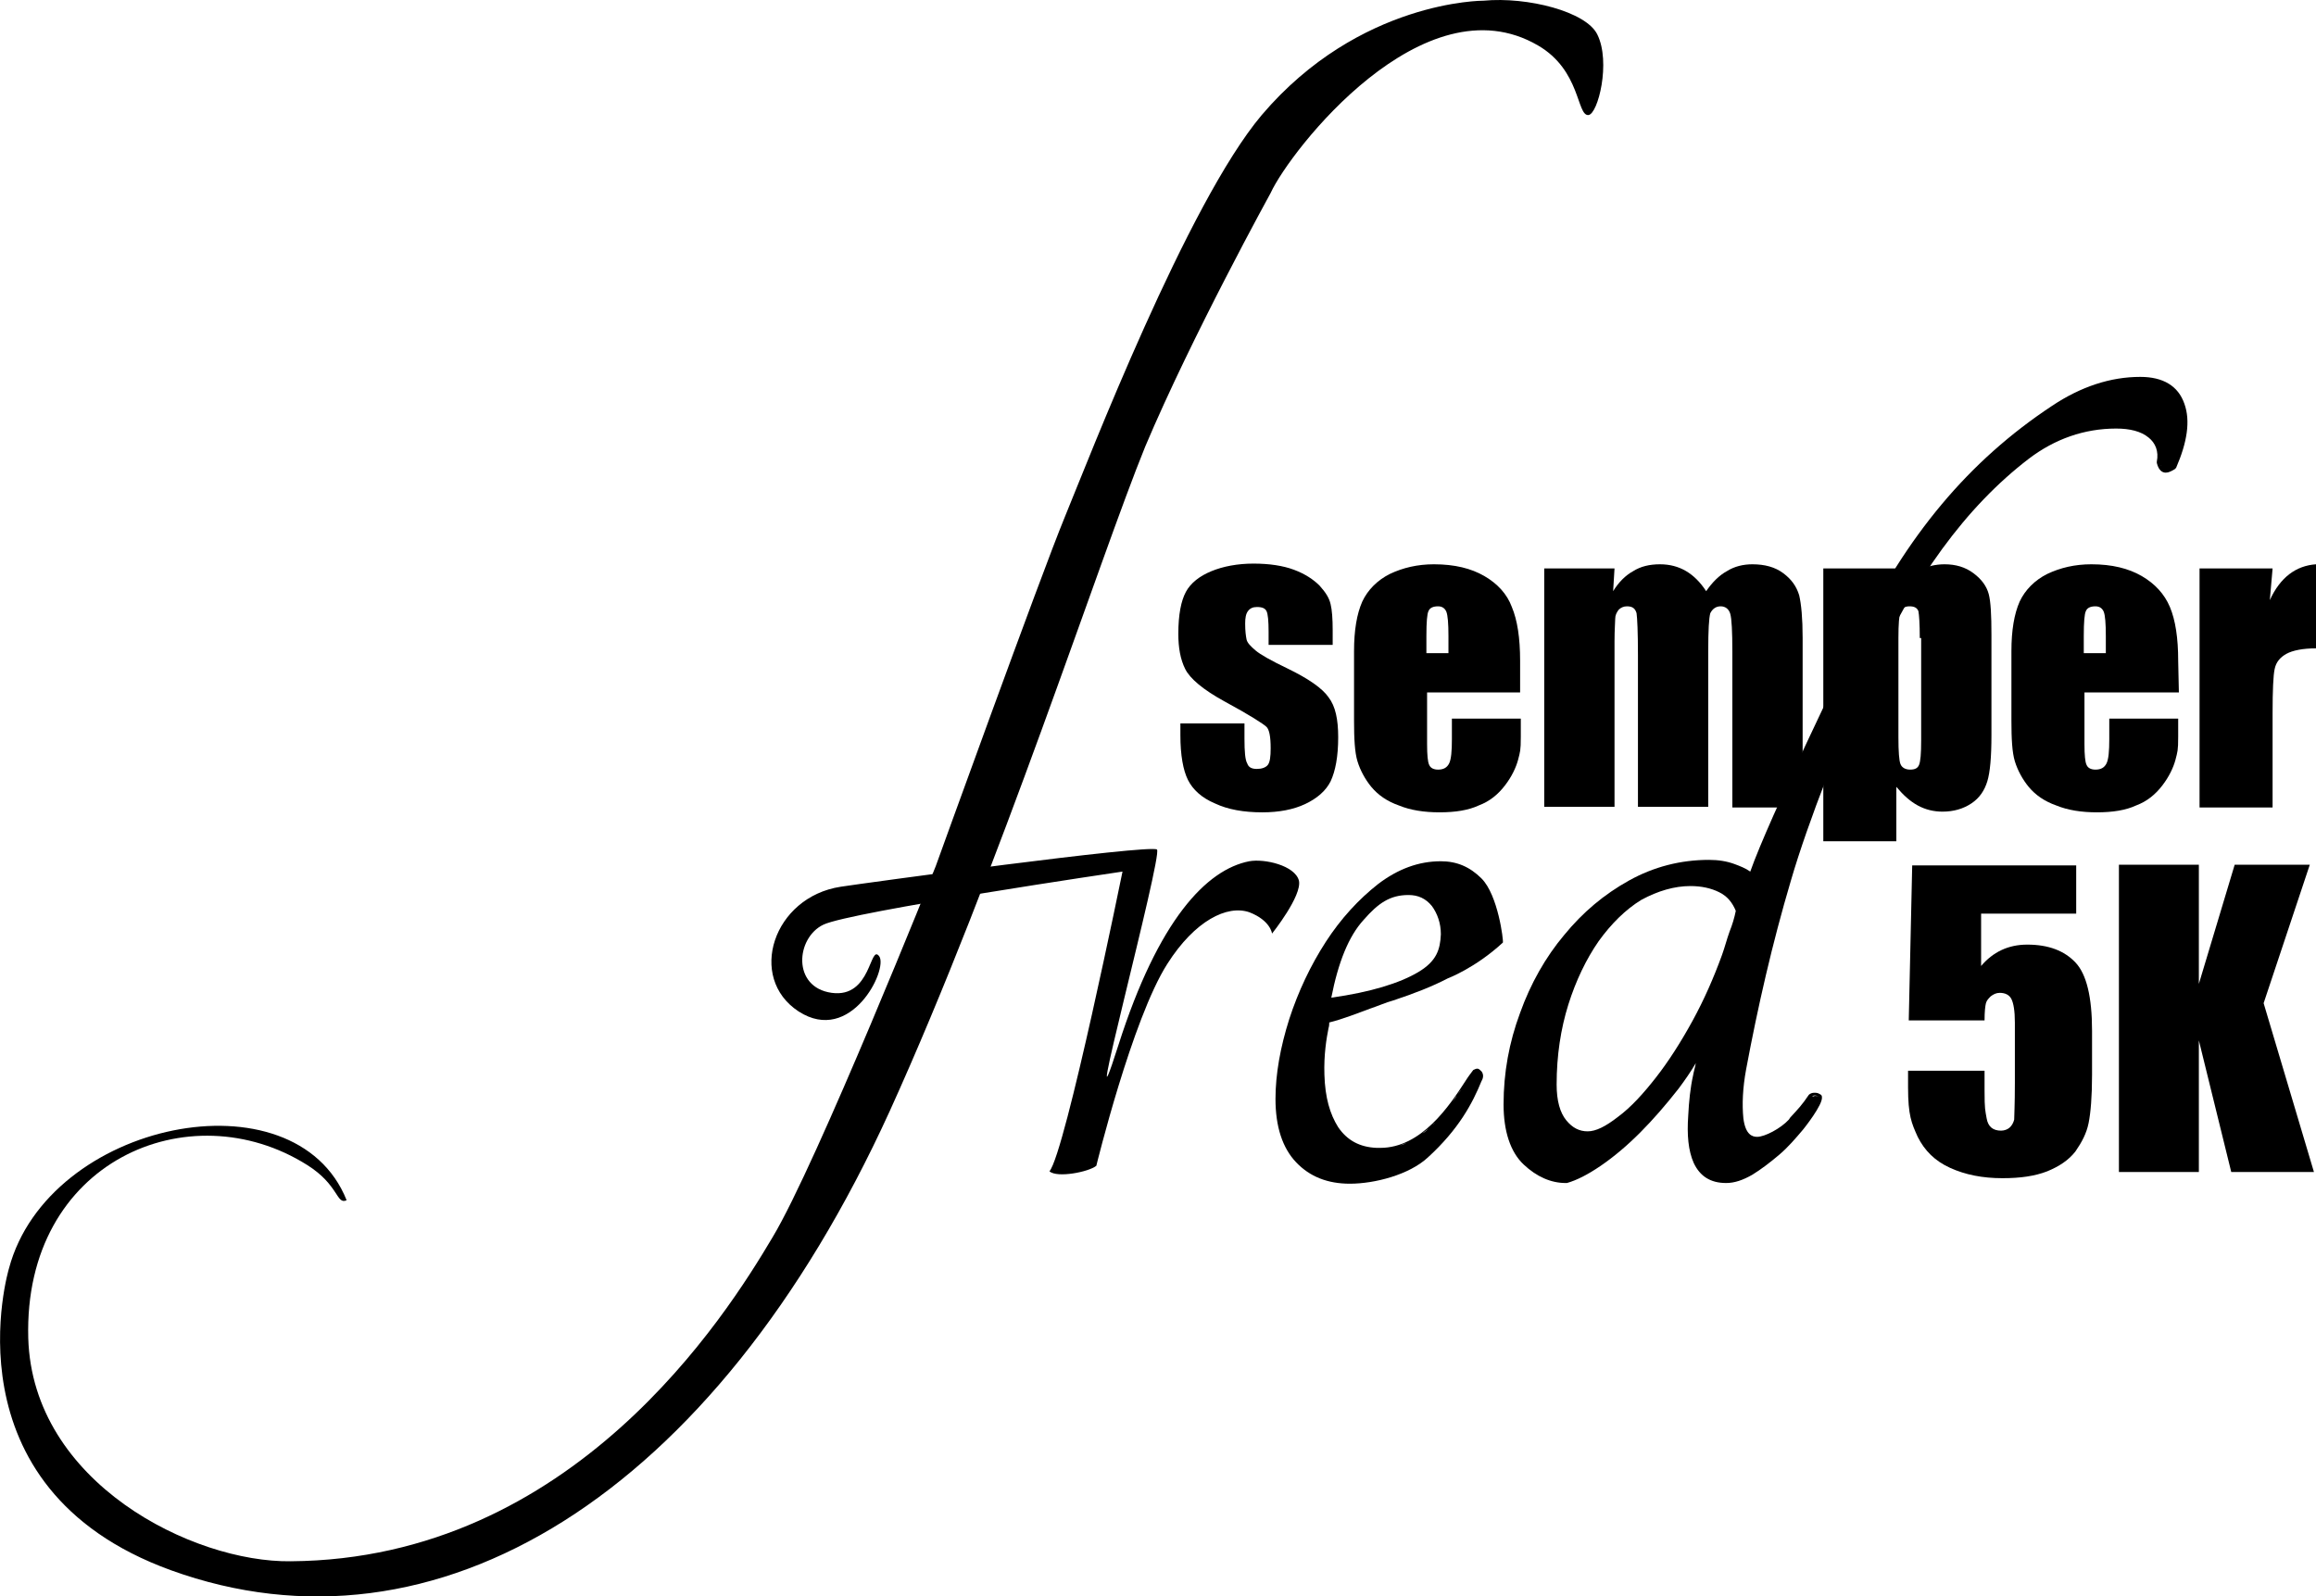 <?xml version="1.0" encoding="utf-8"?>
<!-- Generator: Adobe Illustrator 19.0.0, SVG Export Plug-In . SVG Version: 6.00 Build 0)  -->
<svg version="1.1" id="Layer_2" xmlns="http://www.w3.org/2000/svg" xmlns:xlink="http://www.w3.org/1999/xlink" x="0px" y="0px"
	 viewBox="-274.1 562.6 336.1 231.7" style="enable-background:new -274.1 562.6 336.1 231.7;" xml:space="preserve">
<g>
	<g>
		<path d="M-89.7,590.6c2.8-6.1,22.2-31.1,38.8-21.4c6.2,3.6,5.6,10.2,7.3,10.1c1.4-0.1,3.3-7.7,1.3-11.7
			c-1.6-3.3-10.1-5.5-16.5-4.9c0,0-18-0.1-32.2,16.6c-10.8,12.8-25.1,49.9-28.6,58.4s-18.7,50.6-18.7,50.6s-17.3,43.3-23.7,53.9
			c-6.7,11.3-28.9,46.7-69.9,47c-14.2,0.2-37.5-11.4-38.1-32.4c-0.7-25.7,23.4-35.9,40.5-25.1c4.6,2.9,4.2,5.8,5.7,5.1
			c-7.5-18.8-43.3-11.5-49,9.9c0,0-9.6,31.8,23.5,43.8c38.4,13.9,78.8-10.7,104.3-66.6c15.9-35,30.5-80.3,37.1-96.5
			C-101.1,611.3-89.7,590.6-89.7,590.6z"/>
		<path d="M-89.5,698.1c0,0,4.4-5.5,3.9-7.7c-0.6-2.2-5-3.2-7.2-2.8c-6.2,1.2-13.2,8.5-19,26.7c-6.1,19.1,6.5-27.7,5.6-28.4
			c-1-0.8-42.7,4.9-45.9,5.4c-9.8,1.5-13.6,13.2-6.1,18.1c7.6,4.9,13-6.1,11.7-8c-1.4-1.9-1.1,6.1-6.9,5.3c-5.8-0.8-5.2-8-1.2-9.9
			c4-1.9,43.4-7.7,43.4-7.7s-8.3,40.8-10.6,43.5c1.1,1,5.7,0.1,6.8-0.8c0,0,5.2-21.3,10.3-29.3c4-6.3,8.7-8.6,11.9-7.5
			C-89.7,696.2-89.5,698.1-89.5,698.1z"/>
	</g>
	<g>
		<path d="M42.9,621.2c-0.9-2.6-3.1-3.9-6.4-3.9c-4.3,0-8.6,1.4-12.8,4.2c-12.1,8-21.1,18.8-28.4,33.8c-1.3,2.7-12.7,26.1-15.4,33.8
			c-0.7-0.5-1.5-0.8-2.3-1.1c-1.1-0.4-2.3-0.6-3.7-0.6c-4.1,0-8,1-11.6,3s-6.7,4.6-9.4,7.9c-2.7,3.2-4.9,7.1-6.4,11.3
			c-1.6,4.3-2.4,8.7-2.4,13.3c0,3.9,1,6.9,2.9,8.7c1.9,1.8,4,2.7,6.1,2.7h0.1h0.1c1.4-0.4,3-1.2,4.9-2.5s3.8-2.9,5.7-4.8
			c1.9-1.9,3.8-4.1,5.6-6.4c0.9-1.2,1.8-2.5,2.5-3.7c-0.1,0.6-0.3,1.2-0.4,1.8c-0.4,1.8-0.6,3.8-0.7,5.8c-0.2,2.8,0,5.1,0.8,6.9
			c0.9,1.9,2.4,2.9,4.7,2.9c1.2,0,2.4-0.4,3.8-1.2c1.3-0.8,2.6-1.8,3.9-2.9c1.3-1.1,2.4-2.4,3.5-3.7c0,0,2.9-3.6,2.7-4.7
			c0-0.2-0.1-0.3-0.3-0.4c-0.3-0.2-0.6-0.2-0.8-0.2c-0.3,0-0.6,0.1-0.8,0.3l0,0l0,0c-1,1.5-1.6,2.1-2.7,3.3l-0.2,0.3
			c-1.2,1.3-3.5,2.5-4.6,2.5c-0.7,0-1.7-0.3-2-2.7c-0.2-2-0.1-4.4,0.4-7.1c1.7-9.1,3.8-18.3,6.5-27.4c2.5-8.6,7.5-21.2,11.2-29.2
			c6.6-14.7,14.3-25.1,23.3-32c3.8-2.9,8.1-4.4,12.7-4.4c2,0,3.6,0.4,4.7,1.3c1,0.8,1.5,2,1.2,3.5v0.1v0.1c0.3,1.2,0.9,1.4,1.3,1.4
			s0.8-0.2,1.3-0.5l0.1-0.1l0.1-0.1C43.3,626.8,43.8,623.7,42.9,621.2z M-28.8,691.2c1.6,0,3,0.3,4.2,0.9c1.2,0.6,1.9,1.5,2.4,2.7
			c-0.2,1-0.5,2-0.9,3c-0.4,1.1-0.7,2.3-1.1,3.4c-1.2,3.3-2.6,6.5-4.3,9.6c-1.7,3.1-3.5,5.9-5.3,8.2c-1.8,2.3-3.6,4.3-5.5,5.7
			c-1.8,1.4-3.2,2.1-4.4,2.1s-2.2-0.5-3.1-1.6c-0.9-1.1-1.4-2.8-1.4-5.2c0-4.2,0.6-8.1,1.7-11.6s2.6-6.6,4.4-9.2
			c1.8-2.5,3.9-4.6,6.2-6C-33.5,691.9-31.1,691.2-28.8,691.2z M-10.7,721.6c0.2,0,0.4,0.1,0.6,0.2c-0.4-0.2-0.7-0.2-1,0
			C-11,721.6-10.9,721.6-10.7,721.6z M39.7,630.4C39.7,630.5,39.7,630.5,39.7,630.4C39.7,630.5,39.7,630.5,39.7,630.4z M39.5,630.1
			c0,0,0,0.1,0.1,0.1C39.5,630.2,39.5,630.2,39.5,630.1z M40.1,630.7C40.2,630.7,40.2,630.7,40.1,630.7
			C40.2,630.7,40.2,630.7,40.1,630.7C40.2,630.7,40.2,630.7,40.1,630.7z M39.9,630.6C39.9,630.6,39.9,630.7,39.9,630.6
			C39.9,630.7,39.9,630.6,39.9,630.6z M40.7,630.6C40.7,630.6,40.6,630.6,40.7,630.6C40.6,630.6,40.7,630.6,40.7,630.6z"/>
		<path d="M-59.1,690.1c-1.7-1.7-3.6-2.5-5.9-2.5c-3.2,0-6.2,1.1-9.1,3.3c-2.8,2.2-5.4,5-7.6,8.4c-2.2,3.4-4,7.2-5.3,11.2
			c-1.3,4.1-2,8-2,11.6c0,4,1,7.1,3,9.2c2,2.1,4.6,3.1,7.8,3.1c3.6,0,8.6-1.3,11.3-3.8c4.5-4.1,6.5-7.9,7.8-11.1
			c0.3-0.5,0.3-1,0-1.4c-0.2-0.2-0.4-0.4-0.6-0.4s-0.4,0.1-0.6,0.2l0,0l0,0c-0.3,0.4-0.7,0.9-1.2,1.7c-2.2,3.4-6.3,9.6-12.3,9.6
			c-0.2,0-0.3,0-0.5,0c-2.5-0.1-4.3-1.1-5.6-3c-1.2-1.9-1.9-4.3-2-7.6c-0.1-2.9,0.3-5.3,0.6-6.8c0.1-0.3,0.1-0.6,0.1-0.8
			c2-0.5,4-1.3,5.9-2c1.2-0.4,2.3-0.9,3.4-1.2c3-1,5.6-2,7.9-3.2c0,0,4-1.5,8-5.2l0,0l0,0C-55.9,699.1-56.7,692.5-59.1,690.1z
			 M-68.3,703.7c-2.7,1.6-6.9,2.9-12.6,3.7c1-5.1,2.5-8.9,4.7-11.3c2.1-2.4,3.8-3.6,6.5-3.6c1.4,0,2.5,0.5,3.4,1.6
			c0.8,1.1,1.3,2.5,1.3,4.1C-65.1,700.4-65.6,702.1-68.3,703.7z M-73.8,729.4c0.4,0,0.8,0,1.2-0.1
			C-72.9,729.3-73.4,729.4-73.8,729.4z M-72.4,729.3c0.4-0.1,0.8-0.2,1.1-0.3C-71.6,729.1-72,729.2-72.4,729.3z M-71.1,728.9
			c0.4-0.1,0.7-0.3,1.1-0.4C-70.4,728.7-70.7,728.8-71.1,728.9z M-69.9,728.5c0.3-0.2,0.7-0.3,1-0.5
			C-69.2,728.1-69.5,728.3-69.9,728.5z M-68.7,727.8c0.3-0.2,0.6-0.4,1-0.6C-68.1,727.4-68.4,727.6-68.7,727.8z M-67.7,727.1
			c0.3-0.2,0.6-0.5,0.9-0.7C-67,726.6-67.3,726.9-67.7,727.1z M-65.7,725.4c0.3-0.3,0.5-0.6,0.8-0.9
			C-65.2,724.8-65.4,725.1-65.7,725.4z M-59.4,718L-59.4,718L-59.4,718z M-59.7,717.9c-0.1,0-0.1,0-0.2,0
			C-59.8,717.9-59.8,717.9-59.7,717.9L-59.7,717.9z M-59.9,717.9c-0.1,0-0.2,0.1-0.3,0.1C-60.1,718-60,718-59.9,717.9z M-61.5,719.8
			c-0.2,0.3-0.4,0.5-0.5,0.8C-61.8,720.4-61.6,720.1-61.5,719.8z M-60.6,718.5L-60.6,718.5L-60.6,718.5z M-61,719.1L-61,719.1
			L-61,719.1z M-64.8,724.4c0.3-0.3,0.5-0.6,0.7-0.9C-64.3,723.8-64.6,724.1-64.8,724.4z M-64,723.4c0.2-0.3,0.5-0.6,0.7-0.9
			C-63.5,722.8-63.8,723.1-64,723.4z M-63.3,722.5c0.2-0.3,0.4-0.6,0.6-0.9C-62.8,721.9-63.1,722.2-63.3,722.5z M-62.6,721.5
			c0.2-0.3,0.4-0.6,0.6-0.8C-62.2,721-62.4,721.2-62.6,721.5z M-65.8,725.5c-0.3,0.3-0.6,0.5-0.8,0.8
			C-66.3,726-66.1,725.7-65.8,725.5z"/>
	</g>
</g>
<g>
	<g>
		<path d="M-80.7,656.2H-90v-1.9c0-1.6-0.1-2.6-0.3-3c-0.2-0.4-0.6-0.6-1.4-0.6c-0.6,0-1,0.2-1.3,0.6c-0.3,0.4-0.4,1-0.4,1.8
			c0,1.1,0.1,1.8,0.2,2.3c0.1,0.5,0.6,1,1.3,1.6c0.7,0.6,2.3,1.5,4.6,2.6c3.1,1.5,5.1,2.9,6,4.2c1,1.3,1.4,3.2,1.4,5.8
			c0,2.8-0.4,4.9-1.1,6.4c-0.7,1.4-2,2.5-3.7,3.3c-1.7,0.8-3.8,1.2-6.2,1.2c-2.7,0-5-0.4-6.9-1.3c-1.9-0.8-3.2-2-3.9-3.4
			c-0.7-1.4-1.1-3.6-1.1-6.5v-1.7h9.3v2.2c0,1.9,0.1,3.1,0.4,3.6c0.2,0.6,0.7,0.8,1.4,0.8c0.7,0,1.3-0.2,1.6-0.6
			c0.3-0.4,0.4-1.2,0.4-2.4c0-1.7-0.2-2.7-0.6-3.1c-0.4-0.4-2.4-1.7-6.1-3.7c-3.1-1.7-5-3.3-5.7-4.7c-0.7-1.4-1-3.1-1-5.1
			c0-2.8,0.4-4.8,1.1-6.1c0.7-1.3,2-2.3,3.7-3c1.7-0.7,3.8-1.1,6.1-1.1c2.3,0,4.3,0.3,5.9,0.9c1.6,0.6,2.8,1.4,3.7,2.3
			c0.9,1,1.4,1.8,1.6,2.7c0.2,0.8,0.3,2.1,0.3,3.8V656.2z"/>
		<path d="M-53.3,663.1H-67v7.5c0,1.6,0.1,2.6,0.3,3c0.2,0.5,0.7,0.7,1.3,0.7c0.8,0,1.3-0.3,1.6-0.9c0.3-0.6,0.4-1.8,0.4-3.5v-3h10
			v2.6c0,2.1-0.1,2.2-0.4,3.4c-0.3,1.1-0.9,2.4-1.9,3.7c-1,1.3-2.2,2.3-3.8,2.9c-1.5,0.7-3.4,1-5.7,1c-2.2,0-4.2-0.3-5.9-1
			c-1.7-0.6-3-1.5-4-2.7c-0.9-1.1-1.6-2.4-2-3.7c-0.4-1.3-0.5-3.3-0.5-5.9v-10.1c0-3,0.4-5.4,1.2-7.2c0.8-1.7,2.2-3.1,4-4
			c1.9-0.9,4-1.4,6.4-1.4c3,0,5.4,0.6,7.3,1.7c1.9,1.1,3.3,2.6,4,4.5c0.8,1.9,1.2,4.5,1.2,7.8v4.6H-53.3z M-63.9,657.4v-2.5
			c0-1.8-0.1-3-0.3-3.5c-0.2-0.5-0.6-0.8-1.2-0.8c-0.7,0-1.2,0.2-1.4,0.7c-0.2,0.4-0.3,1.6-0.3,3.6v2.5
			C-67.1,657.4-63.9,657.4-63.9,657.4z"/>
		<path d="M-39.8,645.1l-0.2,3.3c0.8-1.3,1.8-2.3,2.9-2.9c1.1-0.7,2.4-1,3.9-1c2.8,0,5,1.3,6.7,3.9c0.9-1.3,1.9-2.3,3-2.9
			c1.1-0.7,2.4-1,3.7-1c1.8,0,3.3,0.4,4.5,1.3c1.2,0.9,1.9,1.9,2.3,3.2c0.3,1.3,0.5,3.3,0.5,6.2v24.6h-10.2v-22.6
			c0-3-0.1-4.8-0.3-5.5c-0.2-0.7-0.7-1.1-1.4-1.1s-1.2,0.4-1.5,1c-0.2,0.7-0.3,2.5-0.3,5.5v22.6h-10.2v-22c0-3.4-0.1-5.4-0.2-6.1
			c-0.2-0.7-0.6-1-1.4-1c-0.5,0-0.9,0.2-1.2,0.5c-0.3,0.4-0.5,0.8-0.5,1.3s-0.1,1.6-0.1,3.3v24H-50v-34.6H-39.8L-39.8,645.1z"/>
		<path d="M1.5,645.1l-0.2,3.1c0.9-1.2,2-2.2,3.1-2.8c1.1-0.6,2.4-0.9,3.7-0.9c1.6,0,3,0.4,4.2,1.3c1.2,0.9,1.9,1.9,2.2,3
			c0.3,1.1,0.4,3.1,0.4,5.9v14.6c0,3.2-0.2,5.4-0.6,6.7c-0.4,1.3-1.1,2.4-2.3,3.2s-2.6,1.2-4.2,1.2c-1.3,0-2.5-0.3-3.6-0.9
			c-1.1-0.6-2.1-1.5-3.1-2.7v7.9H-9.5v-39.6L1.5,645.1L1.5,645.1z M4.5,655.2c0-2.1-0.1-3.4-0.2-3.9c-0.2-0.5-0.6-0.7-1.3-0.7
			s-1.1,0.3-1.3,0.8s-0.3,1.8-0.3,3.8v14.4c0,2.1,0.1,3.4,0.3,3.9s0.7,0.8,1.4,0.8s1.1-0.2,1.3-0.7s0.3-1.6,0.3-3.5v-14.9L4.5,655.2
			L4.5,655.2z"/>
		<path d="M42.1,663.1H28.4v7.5c0,1.6,0.1,2.6,0.3,3c0.2,0.5,0.7,0.7,1.3,0.7c0.8,0,1.3-0.3,1.6-0.9c0.3-0.6,0.4-1.8,0.4-3.5v-3h10
			v2.6c0,2.1-0.1,2.2-0.4,3.4c-0.3,1.1-0.9,2.4-1.9,3.7c-1,1.3-2.2,2.3-3.8,2.9c-1.5,0.7-3.4,1-5.7,1c-2.2,0-4.2-0.3-5.9-1
			c-1.7-0.6-3-1.5-4-2.7c-0.9-1.1-1.6-2.4-2-3.7c-0.4-1.3-0.5-3.3-0.5-5.9v-10.1c0-3,0.4-5.4,1.2-7.2c0.8-1.7,2.2-3.1,4-4
			c1.9-0.9,4-1.4,6.4-1.4c3,0,5.4,0.6,7.3,1.7c1.9,1.1,3.3,2.6,4.1,4.5c0.8,1.9,1.2,4.5,1.2,7.8L42.1,663.1L42.1,663.1z M31.5,657.4
			v-2.5c0-1.8-0.1-3-0.3-3.5s-0.6-0.8-1.2-0.8c-0.7,0-1.2,0.2-1.4,0.7c-0.2,0.4-0.3,1.6-0.3,3.6v2.5
			C28.3,657.4,31.5,657.4,31.5,657.4z"/>
		<path d="M55.7,645.1l-0.4,4.6c1.5-3.3,3.8-5,6.7-5.2v12.2c-1.9,0-3.4,0.3-4.3,0.8s-1.5,1.2-1.7,2.2c-0.2,0.9-0.3,3.1-0.3,6.4v13.7
			H45.1v-34.7H55.7z"/>
	</g>
</g>
<g>
	<g>
		<path d="M27.2,688.1v7.1H13.4v7.6c1.7-2,3.9-3.1,6.7-3.1c3.1,0,5.4,0.9,7,2.6s2.4,5,2.4,9.9v6.4c0,3.2-0.2,5.5-0.5,7
			s-1,2.8-1.9,4.1c-1,1.3-2.4,2.2-4.1,2.9c-1.8,0.7-3.9,1-6.5,1c-2.9,0-5.4-0.5-7.6-1.5s-3.7-2.5-4.7-4.5c-0.9-2-1.4-3.1-1.4-7.2
			V718h11.1v2.8c0,2.9,0.1,2.9,0.3,4.1s0.9,1.8,2.1,1.8c0.5,0,1-0.2,1.3-0.5s0.5-0.7,0.6-1.1c0-0.4,0.1-2.2,0.1-5.3V711
			c0-1.7-0.2-2.8-0.5-3.4c-0.3-0.6-0.9-0.9-1.7-0.9c-0.5,0-0.9,0.2-1.3,0.5c-0.3,0.3-0.6,0.6-0.7,1c-0.1,0.4-0.2,1.2-0.2,2.5h-11
			l0.5-22.5h23.8L27.2,688.1L27.2,688.1z"/>
	</g>
	<g>
		<path d="M61.1,688.1l-6.7,20.1l7.3,24.5h-12L45,713.6v19.1H33.4v-44.6H45v17.3l5.2-17.3H61.1z"/>
	</g>
</g>
</svg>
